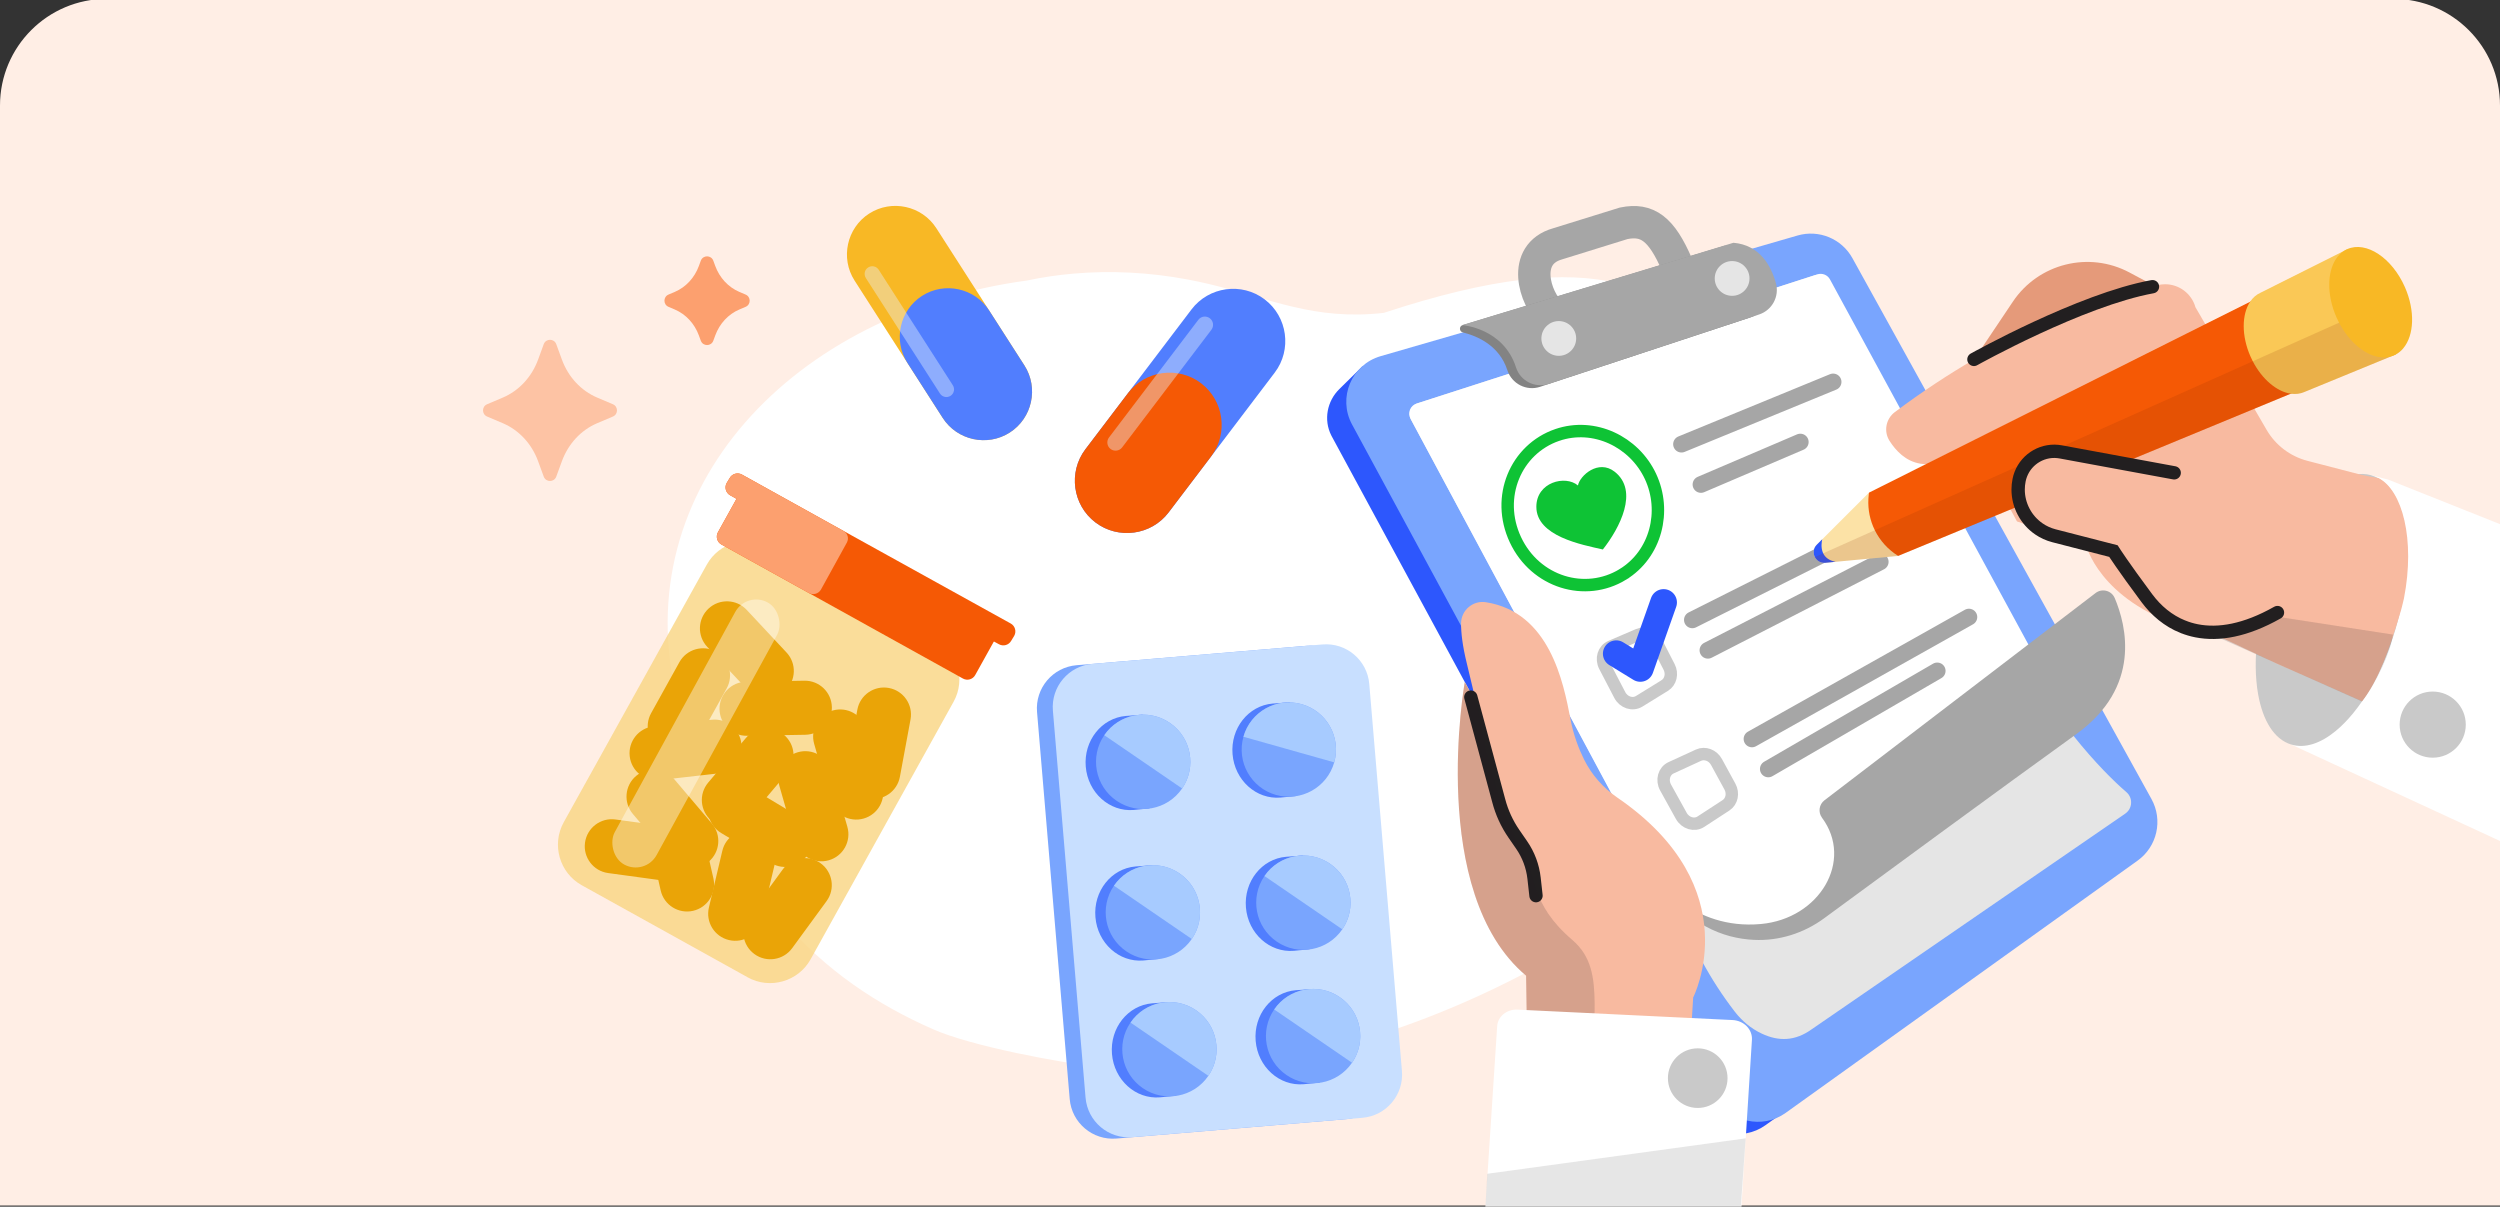 <svg width="375" height="181" viewBox="0 0 375 181" fill="none" xmlns="http://www.w3.org/2000/svg">
<rect x="0" y="0" width="375" height="181" fill="#333333" stroke="none"/>
<g clip-path="url(#clip0_1944_9037)">
<path d="M0 15.832C0 6.996 7.163 -0.168 16 -0.168H359C367.837 -0.168 375 6.996 375 15.832V180.832H0V15.832Z" fill="#FFEEE5"/>
<path d="M262.404 56.014C250.561 42.865 240.248 36.186 207.559 46.933C197.12 48.108 190.578 44.799 181.328 42.598C180.256 42.345 179.182 42.116 178.11 41.917C172.392 40.85 166.656 40.555 161.083 41.039C158.698 41.242 156.346 41.59 154.036 42.08C119.059 46.82 93.871 73.168 101.523 104.76C108.63 134.097 123.524 147.146 139.95 154.383C145.748 156.942 158.781 159.361 165.524 160.178C200.162 164.247 244.804 143.276 267.255 115.353C271.147 110.47 273.872 105.38 275.527 100.256C280.775 84.051 275.479 70.529 262.404 56.014Z" fill="white"/>
<path d="M89.569 59.633L91.939 60.639C92.751 60.984 92.751 62.135 91.939 62.48L89.569 63.486C87.152 64.51 85.245 66.569 84.289 69.172L83.44 71.493C83.119 72.368 81.882 72.368 81.561 71.493L80.712 69.172C79.76 66.574 77.849 64.515 75.432 63.486L73.062 62.48C72.25 62.135 72.25 60.984 73.062 60.639L75.432 59.633C77.844 58.609 79.756 56.55 80.712 53.947L81.561 51.626C81.882 50.751 83.119 50.751 83.44 51.626L84.289 53.947C85.241 56.545 87.152 58.604 89.569 59.633Z" fill="#FDC3A4"/>
<path d="M110.902 43.786L111.842 44.185C112.655 44.53 112.655 45.681 111.842 46.026L110.902 46.425C109.246 47.127 107.939 48.538 107.285 50.321L106.998 51.103C106.678 51.978 105.44 51.978 105.12 51.103L104.834 50.321C104.182 48.541 102.872 47.131 101.216 46.425L100.276 46.026C99.463 45.681 99.463 44.53 100.276 44.185L101.216 43.786C102.869 43.084 104.179 41.673 104.834 39.89L105.12 39.108C105.44 38.233 106.678 38.233 106.998 39.108L107.285 39.89C107.936 41.67 109.246 43.081 110.902 43.786Z" fill="#FCA06F"/>
<path opacity="0.63" d="M289.657 99.505L291.592 100.326C292.404 100.671 292.404 101.822 291.592 102.167L289.657 102.988C287.471 103.915 285.747 105.776 284.882 108.13L284.204 109.983C283.884 110.858 282.646 110.858 282.326 109.983L281.648 108.13C280.787 105.781 279.059 103.919 276.873 102.988L274.938 102.167C274.126 101.822 274.126 100.671 274.938 100.326L276.873 99.505C279.055 98.578 280.783 96.717 281.648 94.363L282.326 92.51C282.646 91.635 283.884 91.635 284.204 92.51L284.882 94.363C285.743 96.712 287.471 98.574 289.657 99.505Z" fill="#FCE2A6"/>
<path d="M189.704 44.912C191.421 46.215 192.449 48.102 192.72 50.09C192.993 52.082 192.513 54.173 191.21 55.889L175.295 76.862C172.69 80.295 167.749 80.969 164.317 78.364C162.6 77.061 161.572 75.174 161.301 73.186C161.03 71.199 161.512 69.102 162.811 67.387L178.726 46.414C181.331 42.981 186.27 42.303 189.703 44.908L189.704 44.912Z" fill="#517EFE"/>
<path d="M180.161 57.487C181.878 58.79 182.906 60.677 183.177 62.665C183.45 64.657 182.97 66.748 181.667 68.464L175.292 76.864C172.687 80.296 167.746 80.971 164.314 78.365C162.597 77.063 161.569 75.176 161.298 73.188C161.027 71.2 161.509 69.103 162.808 67.389L169.183 58.989C171.788 55.557 176.727 54.878 180.16 57.483L180.161 57.487Z" fill="#F55905"/>
<path opacity="0.4" d="M179.744 47.975L166.351 65.62C165.939 66.163 166.045 66.937 166.588 67.35C167.131 67.762 167.906 67.656 168.318 67.113L181.71 49.467C182.123 48.924 182.016 48.15 181.473 47.738C180.93 47.325 180.156 47.431 179.744 47.975Z" fill="#E9F3FE"/>
<path d="M130.386 32.031C132.072 30.95 134.047 30.656 135.869 31.054C137.694 31.453 139.366 32.54 140.447 34.225L153.665 54.817C155.828 58.188 154.837 62.715 151.467 64.878C149.781 65.96 147.806 66.254 145.984 65.856C144.163 65.457 142.487 64.366 141.406 62.684L128.188 42.092C126.025 38.722 127.012 34.194 130.382 32.031L130.386 32.031Z" fill="#F8B825"/>
<path d="M138.311 44.379C139.996 43.298 141.972 43.004 143.793 43.402C145.619 43.801 147.29 44.888 148.372 46.573L153.664 54.821C155.827 58.192 154.837 62.719 151.466 64.882C149.781 65.964 147.806 66.258 145.984 65.859C144.163 65.461 142.487 64.37 141.406 62.688L136.113 54.44C133.95 51.07 134.936 46.542 138.307 44.379L138.311 44.379Z" fill="#517EFE"/>
<path opacity="0.4" d="M129.876 41.703L140.995 59.03C141.338 59.564 142.047 59.718 142.581 59.376C143.114 59.034 143.269 58.324 142.927 57.791L131.807 40.464C131.465 39.931 130.755 39.776 130.222 40.118C129.689 40.46 129.534 41.17 129.876 41.703Z" fill="#E9F3FE"/>
<path opacity="0.8" d="M112.145 146.591L95.872 137.561L87.263 132.785C83.922 130.931 82.706 126.68 84.56 123.339L106.012 84.706C107.866 81.365 112.113 80.147 115.458 82.003L123.09 86.24L140.339 95.812C143.679 97.666 144.896 101.918 143.042 105.258L121.591 143.897C119.737 147.238 115.486 148.454 112.145 146.6L112.145 146.591Z" fill="#F9D481"/>
<path d="M149.423 95.596L149.084 96.216L146.282 101.257C145.924 101.912 145.093 102.144 144.444 101.784L121.332 88.956L108.216 81.68C107.563 81.318 107.329 80.49 107.689 79.841L110.474 74.822L110.828 74.174C111.195 73.529 112.019 73.293 112.669 73.653L125.77 80.921L126.93 81.569L148.9 93.759C149.549 94.119 149.785 94.943 149.423 95.596Z" fill="#F55905"/>
<path d="M152.137 95.365L151.682 96.114C151.323 96.763 150.493 97.001 149.845 96.637L149.078 96.218L125.923 83.393L122.64 81.575L110.473 74.823L109.523 74.294C108.873 73.934 108.636 73.104 108.999 72.457L109.452 71.712C109.812 71.062 110.638 70.823 111.291 71.185L124.387 78.455L124.39 78.457L127.649 80.261L151.614 93.529C152.263 93.888 152.497 94.716 152.137 95.365Z" fill="#F55905"/>
<path d="M126.531 79.645C127.151 79.984 127.37 80.763 127.033 81.379L126.929 81.569L125.923 83.393L123.15 88.423C122.791 89.063 121.977 89.305 121.331 88.956L108.215 81.68C107.562 81.318 107.328 80.49 107.688 79.841L110.473 74.823L109.523 74.294C108.873 73.934 108.636 73.104 108.999 72.457L109.452 71.712C109.812 71.062 110.638 70.823 111.291 71.185L124.387 78.455L124.39 78.457L126.533 79.642L126.531 79.645Z" fill="#FCA06F"/>
<path d="M104.453 128.675L104.453 128.671C104.756 126.453 103.204 124.409 100.986 124.106L92.317 122.922C90.099 122.619 88.055 124.171 87.752 126.39L87.751 126.394C87.448 128.612 89.001 130.655 91.219 130.958L99.888 132.142C102.106 132.445 104.15 130.893 104.453 128.675Z" fill="#EAA407"/>
<path d="M103.958 136.624L103.962 136.623C106.144 136.125 107.51 133.952 107.013 131.77L105.068 123.239C104.57 121.056 102.398 119.69 100.215 120.188L100.211 120.189C98.028 120.686 96.662 122.859 97.16 125.042L99.104 133.573C99.602 135.755 101.775 137.121 103.958 136.624Z" fill="#EAA407"/>
<path d="M109.347 141.009L109.351 141.01C111.53 141.525 113.714 140.177 114.229 137.998L116.243 129.484C116.758 127.305 115.41 125.121 113.231 124.606L113.227 124.605C111.049 124.09 108.865 125.438 108.35 127.617L106.336 136.131C105.82 138.31 107.169 140.494 109.347 141.009Z" fill="#EAA407"/>
<path d="M113.156 143.105L113.159 143.108C114.967 144.429 117.503 144.035 118.824 142.227L123.987 135.164C125.309 133.357 124.914 130.82 123.107 129.499L123.104 129.497C121.296 128.176 118.76 128.57 117.439 130.377L112.276 137.44C110.954 139.248 111.349 141.784 113.156 143.105Z" fill="#EAA407"/>
<path d="M95.41 116.393L95.407 116.395C93.7 117.844 93.49 120.402 94.938 122.109L100.599 128.78C102.047 130.488 104.605 130.697 106.312 129.249L106.315 129.246C108.022 127.798 108.232 125.24 106.784 123.533L101.123 116.861C99.675 115.154 97.117 114.944 95.41 116.393Z" fill="#EAA407"/>
<path d="M106.791 119.381L106.789 119.384C105.634 121.302 106.253 123.793 108.171 124.948L115.667 129.46C117.585 130.615 120.076 129.996 121.23 128.078L121.233 128.075C122.387 126.157 121.768 123.666 119.85 122.511L112.354 117.999C110.436 116.844 107.945 117.463 106.791 119.381Z" fill="#EAA407"/>
<path d="M94.456 113.439L94.457 113.443C94.71 115.667 96.718 117.265 98.943 117.012L107.636 116.023C109.86 115.77 111.458 113.761 111.205 111.537L111.205 111.533C110.952 109.308 108.943 107.71 106.719 107.963L98.025 108.953C95.801 109.206 94.203 111.214 94.456 113.439Z" fill="#EAA407"/>
<path d="M119.68 112.834L119.677 112.835C117.524 113.452 116.28 115.697 116.897 117.849L119.307 126.26C119.924 128.412 122.169 129.656 124.321 129.039L124.325 129.038C126.477 128.422 127.721 126.177 127.105 124.025L124.694 115.614C124.077 113.462 121.832 112.217 119.68 112.834Z" fill="#EAA407"/>
<path d="M117.598 110.227L117.595 110.224C115.885 108.779 113.327 108.993 111.882 110.702L106.232 117.383C104.787 119.093 105.001 121.65 106.71 123.096L106.713 123.099C108.423 124.544 110.981 124.33 112.426 122.621L118.076 115.94C119.521 114.23 119.307 111.672 117.598 110.227Z" fill="#EAA407"/>
<path d="M107.421 97.753L107.418 97.751C105.46 96.665 102.992 97.373 101.907 99.33L97.664 106.982C96.578 108.94 97.286 111.407 99.243 112.493L99.247 112.495C101.205 113.581 103.672 112.874 104.758 110.916L109.001 103.264C110.086 101.306 109.379 98.838 107.421 97.753Z" fill="#EAA407"/>
<path d="M124.781 106.092L124.781 106.088C124.743 103.85 122.897 102.067 120.658 102.105L111.91 102.257C109.672 102.296 107.888 104.142 107.927 106.38L107.927 106.384C107.966 108.623 109.812 110.406 112.051 110.367L120.799 110.215C123.037 110.177 124.82 108.331 124.781 106.092Z" fill="#EAA407"/>
<path d="M129.551 122.781L129.555 122.78C131.707 122.163 132.952 119.918 132.335 117.766L129.925 109.355C129.308 107.203 127.063 105.958 124.911 106.575L124.907 106.576C122.755 107.193 121.51 109.438 122.127 111.59L124.538 120.001C125.155 122.153 127.399 123.397 129.551 122.781Z" fill="#EAA407"/>
<path d="M106.278 91.291L106.275 91.294C104.639 92.823 104.552 95.388 106.081 97.024L112.055 103.416C113.583 105.052 116.149 105.138 117.784 103.61L117.787 103.607C119.423 102.078 119.51 99.513 117.981 97.878L112.007 91.485C110.478 89.85 107.913 89.763 106.278 91.291Z" fill="#EAA407"/>
<path d="M133.332 103.196L133.328 103.195C131.127 102.788 129.011 104.241 128.604 106.443L127.009 115.046C126.602 117.247 128.055 119.362 130.257 119.77L130.261 119.771C132.462 120.179 134.577 118.725 134.985 116.523L136.579 107.921C136.987 105.719 135.533 103.604 133.332 103.196Z" fill="#EAA407"/>
<g style="mix-blend-mode:screen" opacity="0.4">
<rect x="112.007" y="88.649" width="7.156" height="44.815" rx="3.578" transform="rotate(28.686 112.007 88.649)" fill="white"/>
</g>
<path d="M207.912 160.847L203.013 102.799C202.711 99.222 199.567 96.567 195.99 96.869L161.486 99.781C157.909 100.083 155.254 103.227 155.556 106.804L160.455 164.852C160.757 168.429 163.901 171.084 167.478 170.782L201.982 167.87C205.559 167.568 208.214 164.424 207.912 160.847Z" fill="#79A5FE"/>
<path d="M210.29 160.646L205.391 102.598C205.089 99.021 201.945 96.366 198.368 96.668L163.864 99.58C160.287 99.882 157.632 103.026 157.934 106.603L162.833 164.651C163.135 168.228 166.279 170.883 169.856 170.581L204.36 167.669C207.937 167.367 210.592 164.223 210.29 160.646Z" fill="#C8DFFF"/>
<path d="M192.081 119.637C188.427 119.942 185.205 117.032 184.883 113.137C184.557 109.244 187.253 105.838 190.907 105.533C191.985 105.442 193.371 105.348 193.371 105.348C195.615 106.335 197.876 109.287 198.105 112.034C198.346 114.886 196.605 118.098 194.414 119.401C194.414 119.401 193.059 119.554 192.081 119.637Z" fill="#517EFE"/>
<path d="M191.404 119.242C187.642 118.182 185.453 114.271 186.517 110.512C187.578 106.753 191.485 104.561 195.247 105.625C199.006 106.686 201.198 110.596 200.134 114.355C199.073 118.114 195.163 120.303 191.404 119.242Z" fill="#79A5FE"/>
<path d="M200.134 114.355L186.514 110.513C187.575 106.754 191.482 104.562 195.244 105.625C199.003 106.686 201.195 110.596 200.131 114.355L200.134 114.355Z" fill="#A7CBFF"/>
<path d="M170.06 121.495C166.406 121.801 163.184 118.891 162.862 114.995C162.536 111.103 165.232 107.697 168.886 107.392C169.964 107.301 171.35 107.207 171.35 107.207C173.594 108.194 175.855 111.146 176.084 113.892C176.325 116.745 174.584 119.957 172.393 121.26C172.393 121.26 171.038 121.413 170.06 121.495Z" fill="#517EFE"/>
<path d="M167.483 120.114C164.258 117.906 163.434 113.5 165.642 110.278C167.849 107.053 172.252 106.23 175.477 108.437C178.702 110.645 179.526 115.051 177.318 118.273C175.11 121.498 170.704 122.321 167.483 120.114Z" fill="#79A5FE"/>
<path d="M177.318 118.273L165.642 110.278C167.849 107.053 172.252 106.23 175.477 108.437C178.702 110.645 179.526 115.051 177.318 118.273Z" fill="#A7CBFF"/>
<path d="M195.547 162.634C191.894 162.94 188.671 160.03 188.349 156.134C188.024 152.242 190.72 148.836 194.373 148.531C195.451 148.44 196.837 148.346 196.837 148.346C199.082 149.333 201.343 152.285 201.571 155.031C201.812 157.884 200.071 161.096 197.88 162.399C197.88 162.399 196.525 162.552 195.547 162.634Z" fill="#517EFE"/>
<path d="M192.97 161.253C189.745 159.045 188.921 154.64 191.129 151.418C193.337 148.193 197.74 147.369 200.965 149.577C204.19 151.784 205.013 156.19 202.805 159.412C200.598 162.637 196.192 163.461 192.97 161.253Z" fill="#79A5FE"/>
<path d="M202.805 159.412L191.129 151.418C193.337 148.193 197.74 147.369 200.965 149.577C204.19 151.784 205.013 156.19 202.805 159.412Z" fill="#A7CBFF"/>
<path d="M173.994 164.602C170.341 164.907 167.118 161.997 166.796 158.101C166.471 154.209 169.167 150.803 172.82 150.498C173.898 150.407 175.284 150.313 175.284 150.313C177.529 151.3 179.79 154.252 180.018 156.998C180.259 159.851 178.518 163.063 176.327 164.366C176.327 164.366 174.972 164.519 173.994 164.602Z" fill="#517EFE"/>
<path d="M171.417 163.22C168.192 161.013 167.369 156.607 169.577 153.385C171.784 150.16 176.187 149.337 179.412 151.544C182.637 153.752 183.461 158.158 181.253 161.379C179.045 164.605 174.639 165.428 171.417 163.22Z" fill="#79A5FE"/>
<path d="M181.253 161.379L169.577 153.385C171.784 150.16 176.187 149.337 179.412 151.544C182.637 153.752 183.461 158.158 181.253 161.379Z" fill="#A7CBFF"/>
<path d="M194.087 142.622C190.434 142.927 187.211 140.017 186.889 136.122C186.563 132.23 189.26 128.824 192.913 128.518C193.991 128.428 195.377 128.333 195.377 128.333C197.622 129.32 199.882 132.272 200.111 135.019C200.352 137.871 198.611 141.083 196.42 142.386C196.42 142.386 195.065 142.539 194.087 142.622Z" fill="#517EFE"/>
<path d="M191.51 141.24C188.285 139.033 187.462 134.627 189.67 131.405C191.877 128.18 196.28 127.357 199.505 129.564C202.73 131.772 203.554 136.178 201.346 139.4C199.138 142.625 194.732 143.448 191.51 141.24Z" fill="#79A5FE"/>
<path d="M201.346 139.4L189.67 131.405C191.877 128.18 196.28 127.357 199.505 129.564C202.73 131.772 203.554 136.178 201.346 139.4Z" fill="#A7CBFF"/>
<path d="M171.51 144.073C167.856 144.378 164.634 141.468 164.312 137.572C163.986 133.68 166.682 130.274 170.336 129.969C171.414 129.878 172.8 129.784 172.8 129.784C175.044 130.771 177.305 133.723 177.534 136.469C177.775 139.322 176.034 142.534 173.843 143.837C173.843 143.837 172.488 143.99 171.51 144.073Z" fill="#517EFE"/>
<path d="M168.933 142.691C165.708 140.483 164.884 136.078 167.092 132.856C169.3 129.631 173.702 128.807 176.927 131.015C180.152 133.223 180.976 137.628 178.768 140.85C176.56 144.075 172.155 144.899 168.933 142.691Z" fill="#79A5FE"/>
<path d="M178.768 140.85L167.092 132.856C169.3 129.631 173.702 128.807 176.927 131.015C180.152 133.223 180.976 137.628 178.768 140.85Z" fill="#A7CBFF"/>
<path d="M266.628 37.158L204.316 55L200.891 58.37C199.054 60.18 198.526 62.972 199.675 65.28C199.713 65.357 199.751 65.43 199.792 65.504L254.407 166.375C256.451 170.147 261.339 171.274 264.829 168.775L317.623 130.933C320.562 128.826 321.458 124.855 319.708 121.689L274.848 40.557C273.237 37.645 269.826 36.235 266.628 37.16V37.158Z" fill="#2D57FD"/>
<path d="M269.643 35.323L207.091 53.426C202.723 54.692 200.64 59.668 202.804 63.666L257.419 164.537C259.463 168.31 264.352 169.437 267.842 166.938L320.636 129.095C323.575 126.989 324.471 123.017 322.72 119.852L277.861 38.72C276.249 35.808 272.839 34.398 269.641 35.323H269.643Z" fill="#79A5FE"/>
<path d="M272.164 41.298L212.664 60.476C211.627 60.811 211.145 62.003 211.662 62.964L255.269 144.115C256.707 146.788 258.359 149.338 260.21 151.739C261.293 153.143 262.676 154.303 264.284 155.051C266.772 156.211 269.244 156.222 271.819 154.349L318.782 122.046C319.882 121.289 319.975 119.699 318.965 118.826C315.369 115.709 307.601 107.848 299.391 92.336C293.716 81.615 278.272 49.847 274.633 42.348C274.187 41.431 273.136 40.982 272.164 41.295V41.298Z" fill="#E5E5E5"/>
<path d="M232.732 47.125C230.121 44.703 228.183 38.135 233.627 36.578L243.565 33.494C247.082 32.784 249.224 34.273 251.562 39.741L251.872 40.334" stroke="#A6A6A6" stroke-width="4.857" stroke-miterlimit="10"/>
<path d="M272.608 41.153L212.487 60.533C211.539 60.838 211.101 61.927 211.572 62.803L248.53 131.738C248.576 131.823 250.574 134.256 250.634 134.332C251.208 135.051 253.762 137.1 255.803 138.184C258.479 139.602 260.79 141.769 267.796 139.888C273.338 138.399 303.981 115.124 309.819 110.034C310.383 109.541 309.876 106.999 309.514 106.343L274.492 41.902C274.124 41.232 273.335 40.919 272.608 41.153Z" fill="white"/>
<path d="M248.533 131.736C248.533 131.736 253.789 139.534 264.124 138.603C272.954 137.805 278.076 129.093 273.302 122.664C272.69 121.836 272.85 120.671 273.667 120.045L314.338 88.953C315.312 88.207 316.73 88.58 317.209 89.71C318.951 93.814 321.281 103.033 311.433 110.124C300.823 117.761 280.76 132.492 273.613 137.748C270.564 139.988 266.846 141.167 263.068 140.979C258.552 140.756 252.934 138.772 248.533 131.738V131.736Z" fill="#A6A6A6"/>
<path d="M219.43 49.866C221.708 50.432 224.92 51.872 226.104 55.528C226.765 57.572 228.962 58.699 231.001 58.026L262.572 47.61C264.526 46.965 265.642 44.904 265.095 42.92C264.374 40.304 262.681 37.196 258.723 36.853L219.397 48.764C218.839 48.933 218.866 49.725 219.43 49.864V49.866Z" fill="#838383"/>
<path d="M219.321 48.767C219.321 48.767 225.502 49.178 227.405 55.12C228.058 57.156 230.263 58.258 232.294 57.588L263.865 47.172C265.819 46.526 266.935 44.466 266.388 42.482C265.667 39.866 263.974 36.758 260.016 36.415L219.321 48.767Z" fill="#A6A6A6"/>
<path d="M233.818 53.374C235.257 53.374 236.425 52.207 236.425 50.767C236.425 49.327 235.257 48.16 233.818 48.16C232.378 48.16 231.21 49.327 231.21 50.767C231.21 52.207 232.378 53.374 233.818 53.374Z" fill="#E5E5E5"/>
<path d="M259.818 44.374C261.257 44.374 262.425 43.207 262.425 41.767C262.425 40.327 261.257 39.16 259.818 39.16C258.378 39.16 257.21 40.327 257.21 41.767C257.21 43.207 258.378 44.374 259.818 44.374Z" fill="#E5E5E5"/>
<path d="M247.566 71.45L247.566 71.45C245.12 66.241 239.109 63.346 233.575 65.249L233.574 65.249C227.378 67.383 224.306 74.551 227.313 80.96L227.313 80.96C230.32 87.366 237.799 89.583 243.399 86.178L243.399 86.177C248.398 83.134 250.011 76.661 247.566 71.45Z" stroke="#0EC335" stroke-width="1.863"/>
<path d="M252.223 66.628L274.97 57.286" stroke="#A6A6A6" stroke-width="2.498" stroke-miterlimit="10" stroke-linecap="round"/>
<path d="M253.851 92.984L287.042 76.309" stroke="#A6A6A6" stroke-width="2.498" stroke-miterlimit="10" stroke-linecap="round"/>
<path d="M256.184 97.546L282.039 84.277" stroke="#A6A6A6" stroke-width="2.498" stroke-miterlimit="10" stroke-linecap="round"/>
<path d="M255.141 72.676L270.046 66.304" stroke="#A6A6A6" stroke-width="2.498" stroke-miterlimit="10" stroke-linecap="round"/>
<path d="M249.7 102.837L245.876 105.194C244.885 105.807 243.549 105.371 242.964 104.247L240.715 99.927C240.13 98.803 240.541 97.456 241.613 96.996L245.767 95.213C246.744 94.794 247.917 95.27 248.445 96.299L250.367 100.042C250.892 101.062 250.601 102.282 249.703 102.834L249.7 102.837Z" fill="white" stroke="#C9C9C9" stroke-width="1.863" stroke-miterlimit="10" stroke-linecap="round"/>
<path d="M242.436 98.054L246.047 100.267L249.541 90.368" stroke="#2D57FD" stroke-width="4" stroke-linecap="round" stroke-linejoin="round"/>
<path d="M262.796 110.842L295.339 92.557" stroke="#A6A6A6" stroke-width="2.498" stroke-miterlimit="10" stroke-linecap="round"/>
<path d="M265.242 115.344L290.586 100.632" stroke="#A6A6A6" stroke-width="2.498" stroke-miterlimit="10" stroke-linecap="round"/>
<path d="M258.895 120.799L255.13 123.254C254.156 123.891 252.808 123.491 252.193 122.38L249.836 118.121C249.221 117.01 249.599 115.655 250.661 115.167L254.768 113.281C255.735 112.837 256.919 113.281 257.474 114.299L259.488 117.99C260.038 118.997 259.779 120.222 258.895 120.799Z" fill="white" stroke="#C9C9C9" stroke-width="1.863" stroke-miterlimit="10" stroke-linecap="round"/>
<path d="M253.977 149.618C253.977 149.618 262.393 133.2 242.626 119.659C240.5 118.202 238.758 116.243 237.615 113.934C236.812 112.315 236.034 110.29 235.587 107.949C234.501 102.252 232.425 91.843 222.887 90.333C220.944 90.025 219.172 91.536 219.161 93.501C219.153 94.889 219.362 96.825 220.018 99.495L223.897 115.671L221.412 105.349L219.713 102.306C219.713 102.306 214.087 133.899 228.916 146.355L229.213 166.374L238.342 171.181L252.52 173.498L253.977 149.618Z" fill="#F8BAA0"/>
<path d="M220.623 104.563L224.803 120.078C225.269 121.866 226.042 123.556 227.093 125.078L228.252 126.757C229.273 128.235 229.91 129.945 230.108 131.73L230.4 134.349" stroke="#221F20" stroke-width="2" stroke-linecap="round" stroke-linejoin="round"/>
<path opacity="0.16" d="M239.199 150.517C239.148 146.698 238.758 143.472 235.851 140.995C229.436 135.527 230.389 131.052 228.598 128.034C223.655 119.71 221.61 105.747 221.61 105.747L219.713 102.309C219.713 102.309 214.087 133.902 228.916 146.358L229.213 166.377L238.342 171.184C238.47 164.989 239.256 154.899 239.199 150.519V150.517Z" fill="#221F20"/>
<path d="M227.609 151.443L259.88 153.006C261.583 153.089 262.887 154.421 262.79 155.979L259.889 202.032L221.573 199.954L224.577 153.92C224.67 152.473 226.024 151.366 227.609 151.443Z" fill="white"/>
<path d="M254.658 166.194C257.128 166.194 259.13 164.192 259.13 161.722C259.13 159.252 257.128 157.25 254.658 157.25C252.188 157.25 250.186 159.252 250.186 161.722C250.186 164.192 252.188 166.194 254.658 166.194Z" fill="#C9C9C9"/>
<path d="M409.057 112.795C408.858 113.61 408.636 114.431 408.391 115.254C404.829 127.261 397.625 135.714 392.305 134.134C391.917 134.021 391.552 133.848 391.204 133.635L343.711 111.689L345.054 107.166L350.415 89.086L355.534 71.835L355.694 71.292L358.208 71.934L405.205 90.653C410.161 92.125 411.737 101.778 409.057 112.795Z" fill="white"/>
<path d="M364.907 113.654C367.647 113.654 369.868 111.433 369.868 108.694C369.868 105.954 367.647 103.733 364.907 103.733C362.167 103.733 359.946 105.954 359.946 108.694C359.946 111.433 362.167 113.654 364.907 113.654Z" fill="#C9C9C9"/>
<path d="M359.814 92.602C359.668 93.18 359.507 93.764 359.335 94.348C357.312 101.178 353.904 106.734 350.345 109.657C348.088 111.508 345.775 112.3 343.711 111.687C341.144 110.927 339.436 108.127 338.726 104.185C338.265 101.613 338.227 98.547 338.656 95.241C338.656 95.221 338.656 95.201 338.662 95.18C338.939 93.072 339.404 90.867 340.069 88.631C340.379 87.588 340.721 86.575 341.088 85.597C344.064 77.722 348.838 72.083 353.133 71.207C354.015 71.029 354.876 71.05 355.697 71.292C356.409 71.505 357.055 71.873 357.633 72.381C361.146 75.45 362.097 83.614 359.817 92.602H359.814Z" fill="#C9C9C9"/>
<path d="M294.342 56.569L301.926 45.254C305.771 39.517 313.335 37.624 319.429 40.878L325.561 44.151L294.345 56.569H294.342Z" fill="#E59A7A"/>
<path d="M360.594 89.755C360.468 90.254 360.336 90.909 360.188 91.412C358.444 97.297 356.813 101.969 354.313 105.187L347.188 102.031L341.649 99.609L332.508 95.304C331.454 95.1 330.452 94.874 329.506 94.622C328.792 94.431 328.107 94.23 327.45 94.016C327.448 94.016 327.445 94.016 327.443 94.013C314.816 89.907 312.912 81.744 312.912 81.744L311.198 81.16L305.833 79.333L302.545 78.214L302.125 77.434L298.627 70.954L296.549 67.1L296.395 66.818C292.847 68.443 291.139 70.036 288.076 69.553C285.857 69.206 284.357 67.595 283.419 66.113C282.523 64.689 282.885 62.819 284.229 61.81C288.361 58.71 292.362 56.104 296.118 53.914C296.395 53.753 296.669 53.595 296.941 53.441C296.954 53.434 296.966 53.426 296.976 53.421C306.747 47.838 314.779 45.113 319.011 43.922C319.2 43.867 319.386 43.817 319.572 43.767C319.688 43.736 319.801 43.706 319.909 43.676C320.178 43.605 320.428 43.543 320.654 43.485C320.79 43.452 320.918 43.419 321.036 43.392C321.077 43.382 321.117 43.371 321.155 43.364C321.23 43.346 321.301 43.329 321.369 43.314C321.404 43.306 321.439 43.296 321.474 43.288C321.6 43.261 321.713 43.236 321.809 43.215C321.822 43.215 321.832 43.21 321.844 43.208C321.927 43.188 321.998 43.175 322.056 43.163C322.131 43.148 322.204 43.132 322.28 43.117L323.19 42.886L323.593 42.783C323.986 42.684 324.381 42.637 324.768 42.637C326.836 42.637 328.731 44.005 329.317 46.084L330.294 47.767L337.618 60.391L339.984 64.465C341.322 66.775 343.534 68.453 346.118 69.125L354.065 71.191L355.281 71.443L356.781 71.719C360.344 73.531 362.313 80.906 360.594 89.755Z" fill="#F8BAA0"/>
<path d="M296.089 53.91C296.089 53.91 312.08 44.967 322.872 43.004" stroke="#221F20" stroke-width="2" stroke-miterlimit="10" stroke-linecap="round"/>
<path d="M284.723 83.385L284.721 83.385L275.347 84.269L273.794 84.417C273.072 84.485 272.501 84.095 272.226 83.553C271.938 82.985 271.979 82.249 272.519 81.71L273.338 80.893L280.345 73.896L282.651 78.892L284.723 83.385Z" fill="#FCE2A6"/>
<path d="M358.191 53.035L356.911 53.565L343.62 59.054L343.617 59.054L337.619 61.533L318.108 69.595L309.972 72.956L302.684 75.965L301.229 76.567L298.68 77.619L284.726 83.385L284.723 83.385C283.189 82.435 281.991 81.09 281.224 79.533C280.513 78.094 280.168 76.477 280.26 74.824C280.27 74.656 280.282 74.488 280.301 74.32L280.347 73.897L296.239 65.937L331.009 48.52L337.511 45.267C337.511 45.267 337.511 45.265 337.514 45.265L350.421 38.802L350.423 38.802L352.073 37.972L356.946 49.971L358.191 53.035Z" fill="#F55905"/>
<path d="M359.404 53.153L359.355 53.173L358.672 53.455L358.666 53.457L345.643 58.804C345.01 59.081 344.323 59.157 343.618 59.054L343.615 59.054C341.546 58.754 339.327 56.921 337.917 54.189C337.792 53.952 337.677 53.709 337.567 53.461C336.201 50.353 336.26 47.151 337.512 45.267C337.512 45.267 337.512 45.265 337.514 45.265C337.919 44.655 338.452 44.183 339.1 43.897L351.582 37.642L352.117 37.375L358.35 50.869L359.402 53.148L359.402 53.153L359.404 53.153Z" fill="#FAC856"/>
<path d="M275.347 84.269L273.794 84.417C273.072 84.485 272.501 84.095 272.226 83.553C271.938 82.985 271.979 82.249 272.519 81.709L273.338 80.893C273.26 81.212 273.083 82.167 273.478 82.993C273.753 83.565 274.302 84.075 275.347 84.269Z" fill="#2D57FD"/>
<g style="mix-blend-mode:multiply" opacity="0.15">
<path d="M359.402 53.148L359.401 53.153L359.355 53.173C359.272 53.219 359.184 53.261 359.096 53.3C358.956 53.36 358.815 53.412 358.671 53.455C358.671 53.457 358.666 53.457 358.666 53.457L345.643 58.804C345.01 59.081 344.323 59.157 343.618 59.054L343.615 59.054L337.617 61.533L318.106 69.595L309.969 72.955L302.682 75.965L301.227 76.567L298.678 77.618L284.724 83.385L284.721 83.385L275.347 84.269L273.794 84.417C273.072 84.485 272.501 84.095 272.227 83.553L273.478 82.993L281.222 79.533L282.651 78.892L337.917 54.189L350.857 48.403L353.002 47.444L356.946 49.971L358.35 50.869L360.491 52.241C360.18 52.612 359.815 52.916 359.402 53.148Z" fill="#8B2A00"/>
</g>
<path d="M360.491 52.241C360.18 52.612 359.815 52.916 359.402 53.148C359.386 53.157 359.371 53.164 359.355 53.173C359.272 53.219 359.184 53.262 359.096 53.3C358.956 53.36 358.815 53.412 358.671 53.455C358.671 53.457 358.666 53.457 358.666 53.457C358.107 53.625 357.513 53.654 356.911 53.565C354.714 53.236 352.366 51.295 350.859 48.403C350.718 48.138 350.587 47.866 350.464 47.585C349 44.249 349.069 40.813 350.423 38.802L350.426 38.802C350.742 38.329 351.13 37.937 351.585 37.642C351.749 37.536 351.923 37.442 352.104 37.361C354.941 36.117 358.805 38.674 360.739 43.076C362.299 46.634 362.119 50.306 360.493 52.241L360.491 52.241Z" fill="#F8B825"/>
<path d="M341.622 91.884C341.622 91.884 341.599 91.897 341.589 91.902C336.809 94.602 332.785 95.264 329.506 94.622C328.784 94.481 328.1 94.277 327.451 94.016C327.448 94.016 327.446 94.016 327.443 94.013C325.221 93.125 323.417 91.59 322.028 89.72C318.382 84.821 317.013 82.657 317.013 82.657L311.198 81.16L308.098 80.363C307.266 80.149 306.506 79.796 305.834 79.333C304.863 78.669 304.08 77.776 303.544 76.752C303.013 75.745 302.721 74.608 302.721 73.43C302.721 72.962 302.769 72.487 302.865 72.009C302.925 71.704 303.013 71.412 303.121 71.133C304.035 68.76 306.533 67.303 309.117 67.781L318.589 69.53L326.13 70.922L335.085 83.04L341.594 91.849L341.622 91.884Z" fill="#F8BAA0"/>
<path opacity="0.16" d="M341.375 92.473L358.938 95.187C358.75 97.437 356.344 102.719 354.281 105.219L332.969 95.719L341.375 92.473Z" fill="#221F20"/>
<path opacity="0.11" d="M223.094 176.065L261.847 170.753L261.002 182.765L222.672 183.55L223.094 176.065Z" fill="#221F20"/>
<path d="M341.622 91.884C341.622 91.884 341.599 91.897 341.589 91.902C336.809 94.602 332.785 95.264 329.506 94.622C328.784 94.481 328.1 94.277 327.451 94.016C327.448 94.016 327.446 94.016 327.443 94.016C325.221 93.127 323.417 91.592 322.028 89.723C318.382 84.824 317.013 82.66 317.013 82.66L311.198 81.163L308.098 80.365C307.266 80.151 306.506 79.799 305.834 79.336C304.863 78.672 304.08 77.778 303.544 76.754C303.013 75.748 302.721 74.61 302.721 73.433C302.721 72.965 302.769 72.489 302.865 72.011C302.925 71.707 303.013 71.415 303.121 71.135C304.035 68.763 306.533 67.306 309.117 67.784L318.589 69.533L326.13 70.924" stroke="#221F20" stroke-width="2" stroke-miterlimit="10" stroke-linecap="round"/>
<path d="M230.453 76.02C230.452 80.449 237.293 81.71 240.429 82.422C242.935 79.232 245.891 73.642 242.188 70.75C239.768 68.86 236.983 71.321 236.692 72.819C234.785 71.213 230.453 72.334 230.453 76.02Z" fill="#0EC335"/>
</g>
<defs>
<clipPath id="clip0_1944_9037">
<rect width="375" height="181" fill="white"/>
</clipPath>
</defs>
</svg>
